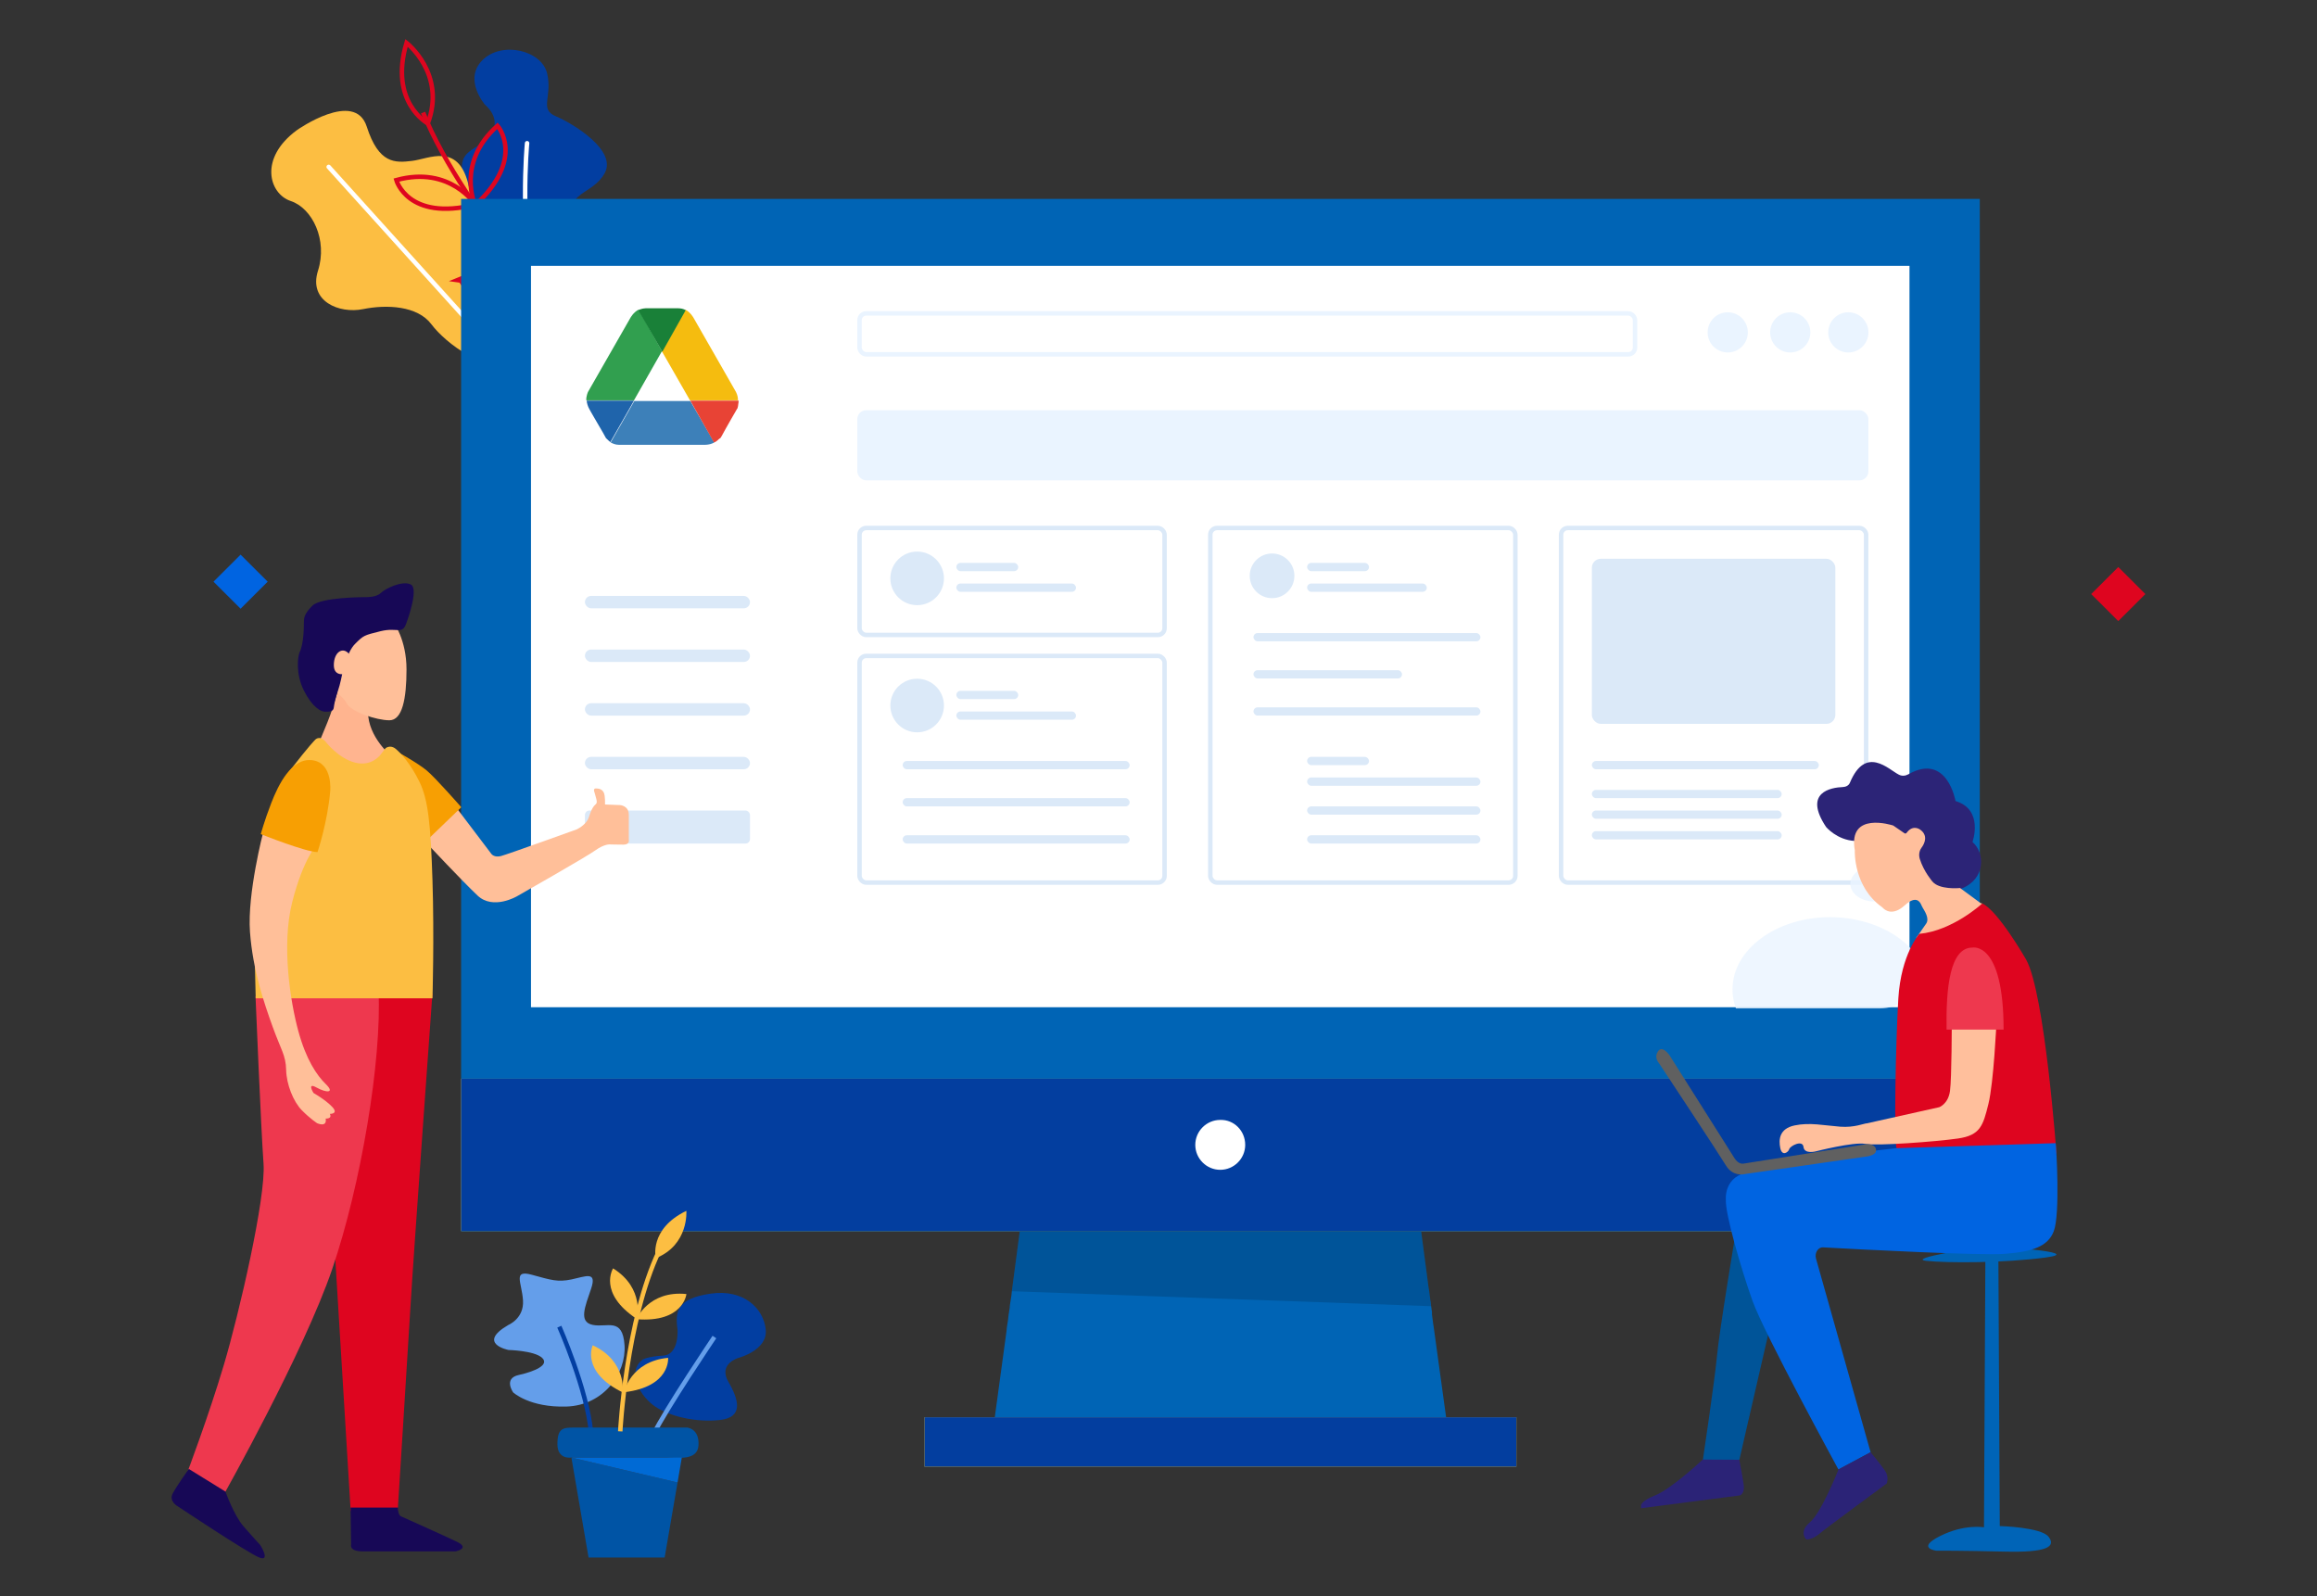 <svg width="270" height="186" viewBox="0 0 270 186" fill="none" xmlns="http://www.w3.org/2000/svg">
<rect x="0" y="0" width="270" height="186" fill="#333333" stroke="none"/>
<path d="M56.531 12.221C56.531 12.221 53.962 9.281 56.208 7.018C58.454 4.755 63.115 5.835 63.76 8.561C64.399 11.288 62.792 12.723 64.776 13.552C66.754 14.381 71.923 17.522 70.469 20.167C69.022 22.812 65.749 22.201 66.585 26.194C67.421 30.186 74.027 32.367 69.732 36.66C65.437 40.952 56.307 46.247 53.569 36.545C50.832 26.843 59.47 30.535 55.514 23.849C51.558 17.162 55.58 17.882 57.099 15.848C58.607 13.819 56.531 12.221 56.531 12.221Z" fill="#023EA1"/>
<path d="M61.42 16.688C61.42 16.688 60.436 26.974 62.573 36.147C64.709 45.32 66.54 46.984 66.54 46.984" stroke="white" stroke-width="0.521" stroke-miterlimit="10" stroke-linecap="round" stroke-linejoin="round"/>
<path d="M34.619 15.15C34.619 15.15 41.345 10.405 42.738 14.757C44.137 19.115 46.044 18.984 48.011 18.749C49.978 18.515 53.311 16.633 54.535 21.307C55.765 25.981 54.584 28.85 56.639 30.377C58.693 31.909 64.928 40.826 60.852 42.315C56.776 43.799 51.896 39.954 50.273 37.789C48.65 35.623 45.055 35.46 42.301 36.022C39.547 36.583 35.919 35.122 37.056 31.544C38.198 27.966 36.4 24.258 33.876 23.423C31.362 22.589 30.116 18.439 34.619 15.15Z" fill="#FCBE42"/>
<path d="M38.301 19.447L62.195 45.898" stroke="white" stroke-width="0.521" stroke-miterlimit="10" stroke-linecap="round" stroke-linejoin="round"/>
<path d="M67.779 39.01C67.779 39.01 54.321 25.397 49.3 13.115" stroke="#DE051F" stroke-width="0.521" stroke-miterlimit="10"/>
<path d="M47.372 5C47.372 5 52.027 8.605 49.852 14.381C49.852 14.381 45.312 11.921 47.372 5Z" stroke="#DE051F" stroke-width="0.521" stroke-miterlimit="10"/>
<path d="M55.37 23.924C55.37 23.924 53.097 18.994 57.971 14.658C57.971 14.658 61.315 18.394 55.37 23.924Z" stroke="#DE051F" stroke-width="0.521" stroke-miterlimit="10"/>
<path d="M63.239 33.987C63.239 33.987 60.043 29.596 63.977 24.394C63.977 24.388 67.987 27.399 63.239 33.987Z" stroke="#DE051F" stroke-width="0.521" stroke-miterlimit="10"/>
<path d="M63.108 34.173C63.108 34.173 59.638 29.99 53.611 32.504C53.617 32.504 55.54 37.129 63.108 34.173Z" stroke="#DE051F" stroke-width="0.521" stroke-miterlimit="10"/>
<path d="M55.392 23.849C55.392 23.849 52.486 19.262 46.185 20.985C46.185 20.985 47.508 25.817 55.392 23.849Z" stroke="#DE051F" stroke-width="0.521" stroke-miterlimit="10"/>
<g clip-path="url(#clip0_3375_3742)">
<path d="M230.704 23.178H53.734V143.485H230.704V23.178Z" fill="#0064B5"/>
<path d="M230.704 125.703H53.734V143.437H230.704V125.703Z" fill="#FFC727"/>
<path d="M230.704 125.703H53.734V143.437H230.704V125.703Z" fill="#033E9F"/>
<path d="M176.706 165.144H107.731V170.909H176.706V165.144Z" fill="#FFC727"/>
<path d="M176.706 165.144H107.731V170.909H176.706V165.144Z" fill="#033E9F"/>
<path d="M168.515 165.144H115.923L117.281 155.162L117.329 154.678L117.474 153.757L117.523 153.273L117.668 152.352V152.207L117.717 151.868L117.862 150.947L117.911 150.463L118.832 143.485H165.607L166.479 150.075L166.528 150.366L166.673 151.48L166.722 151.771L166.77 152.207L166.867 152.885V153.176L167.013 154.29L167.061 154.581L168.515 165.144Z" fill="#0064B5"/>
<path d="M145.104 133.407C145.104 135.006 143.795 136.314 142.195 136.314C140.596 136.314 139.287 135.006 139.287 133.407C139.287 131.808 140.596 130.5 142.195 130.5C143.795 130.452 145.104 131.76 145.104 133.407Z" fill="white"/>
<g opacity="0.16">
<path d="M166.771 152.207L117.911 150.463L118.832 143.485H165.607L166.771 152.207Z" fill="black"/>
</g>
<path d="M222.513 30.979H61.877V117.369H222.513V30.979Z" fill="white"/>
<path d="M74.421 36.08C73.8 36.392 73.451 37.055 73.451 37.055L68.518 45.672C68.518 45.672 68.285 46.179 68.324 46.647H73.878L77.14 40.915L74.421 36.08Z" fill="#319F4F"/>
<path d="M79.859 36.08C80.48 36.392 80.83 37.055 80.83 37.055L85.763 45.672C85.957 46.062 85.996 46.374 85.996 46.647H80.403L77.14 40.954L79.859 36.08Z" fill="#F5BC0F"/>
<path d="M83.238 51.56C82.695 51.872 82.034 51.833 82.034 51.833H72.13C71.703 51.833 71.392 51.677 71.159 51.56L73.917 46.725H80.442L83.238 51.56Z" fill="#3D80B9"/>
<path d="M83.199 51.56L80.441 46.686H86.073C86.073 46.959 85.996 47.193 85.996 47.349C85.996 47.388 85.957 47.427 85.957 47.505C85.957 47.583 85.918 47.583 85.879 47.661C85.879 47.661 84.675 49.728 84.092 50.819C84.015 50.975 83.937 51.053 83.898 51.092C83.82 51.053 83.587 51.443 83.199 51.56Z" fill="#E84335"/>
<path d="M68.362 46.686C68.362 46.686 68.401 47.076 68.556 47.427C68.712 47.817 70.46 50.703 70.615 51.053C70.848 51.287 71.081 51.482 71.12 51.521L73.877 46.686H68.362Z" fill="#1F64AB"/>
<path d="M74.383 36.158C74.383 36.158 74.616 35.963 75.237 35.924C75.276 35.924 75.315 35.924 75.315 35.924C75.315 35.924 77.801 35.924 78.966 35.924C79.005 35.924 79.044 35.924 79.044 35.924C79.238 35.924 79.665 35.963 79.898 36.158L77.179 40.993L74.383 36.158Z" fill="#198038"/>
<circle cx="215.386" cy="38.731" r="2.342" fill="#EAF4FF"/>
<circle cx="208.619" cy="38.731" r="2.342" fill="#EAF4FF"/>
<circle cx="201.332" cy="38.731" r="2.342" fill="#EAF4FF"/>
<rect x="68.161" y="69.44" width="19.236" height="1.443" rx="0.721" fill="#DBE9F8"/>
<rect x="68.161" y="75.692" width="19.236" height="1.443" rx="0.721" fill="#DBE9F8"/>
<rect x="68.161" y="81.944" width="19.236" height="1.443" rx="0.721" fill="#DBE9F8"/>
<rect x="68.161" y="88.195" width="19.236" height="1.443" rx="0.721" fill="#DBE9F8"/>
<rect x="68.161" y="94.447" width="19.236" height="3.847" rx="0.521" fill="#DBE9F8"/>
<rect x="99.9" y="47.8" width="117.82" height="8.175" rx="1.041" fill="#EAF4FF"/>
<rect x="100.16" y="36.519" width="90.369" height="4.769" rx="0.781" stroke="#EAF4FF" stroke-width="0.521"/>
<rect x="100.16" y="61.525" width="35.547" height="12.464" rx="0.781" stroke="#DBE9F8" stroke-width="0.521"/>
<circle cx="106.876" cy="67.395" r="3.123" fill="#DBE9F8"/>
<rect x="111.441" y="65.593" width="7.213" height="0.962" rx="0.481" fill="#DBE9F8"/>
<rect x="111.441" y="67.998" width="13.946" height="0.962" rx="0.481" fill="#DBE9F8"/>
<rect x="100.16" y="76.433" width="35.547" height="26.41" rx="0.781" stroke="#DBE9F8" stroke-width="0.521"/>
<circle cx="106.876" cy="82.212" r="3.123" fill="#DBE9F8"/>
<rect x="111.441" y="80.501" width="7.213" height="0.962" rx="0.481" fill="#DBE9F8"/>
<rect x="111.441" y="82.905" width="13.946" height="0.962" rx="0.481" fill="#DBE9F8"/>
<rect x="105.189" y="88.676" width="26.449" height="0.962" rx="0.481" fill="#DBE9F8"/>
<rect x="105.189" y="93.004" width="26.449" height="0.962" rx="0.481" fill="#DBE9F8"/>
<rect x="105.189" y="97.332" width="26.449" height="0.962" rx="0.481" fill="#DBE9F8"/>
<rect x="141.037" y="61.525" width="35.547" height="41.318" rx="0.781" stroke="#DBE9F8" stroke-width="0.521"/>
<circle cx="148.233" cy="67.099" r="2.603" fill="#DBE9F8"/>
<rect x="152.318" y="65.593" width="7.213" height="0.962" rx="0.481" fill="#DBE9F8"/>
<rect x="152.318" y="88.195" width="7.213" height="0.962" rx="0.481" fill="#DBE9F8"/>
<rect x="152.318" y="67.998" width="13.946" height="0.962" rx="0.481" fill="#DBE9F8"/>
<rect x="152.318" y="90.6" width="20.198" height="0.962" rx="0.481" fill="#DBE9F8"/>
<rect x="152.318" y="93.966" width="20.198" height="0.962" rx="0.481" fill="#DBE9F8"/>
<rect x="152.318" y="97.332" width="20.198" height="0.962" rx="0.481" fill="#DBE9F8"/>
<rect x="146.066" y="73.768" width="26.449" height="0.962" rx="0.481" fill="#DBE9F8"/>
<rect x="146.066" y="78.096" width="17.312" height="0.962" rx="0.481" fill="#DBE9F8"/>
<rect x="146.066" y="82.424" width="26.449" height="0.962" rx="0.481" fill="#DBE9F8"/>
<rect x="181.913" y="61.525" width="35.547" height="41.318" rx="0.781" stroke="#DBE9F8" stroke-width="0.521"/>
<rect x="185.5" y="88.676" width="26.449" height="0.962" rx="0.481" fill="#DBE9F8"/>
<rect x="185.5" y="92.042" width="22.121" height="0.962" rx="0.481" fill="#DBE9F8"/>
<rect x="185.5" y="94.447" width="22.121" height="0.962" rx="0.481" fill="#DBE9F8"/>
<rect x="185.5" y="96.851" width="22.121" height="0.962" rx="0.481" fill="#DBE9F8"/>
<rect x="185.5" y="65.112" width="28.373" height="19.236" rx="1.041" fill="#DBE9F8"/>
</g>
<g opacity="0.8">
<path d="M222.861 110.733V114.702C222.861 116.243 221.149 117.509 219.066 117.509H202.286C202.029 116.813 201.886 116.074 201.886 115.293C201.886 110.628 206.994 106.87 213.273 106.87C217.325 106.891 220.835 108.432 222.861 110.733Z" fill="#EAF4FF"/>
<path d="M221.124 103.327C221.37 102.211 220.345 101.159 218.837 100.977C217.328 100.796 215.905 101.554 215.66 102.67C215.415 103.786 216.439 104.838 217.948 105.019C219.457 105.201 220.879 104.443 221.124 103.327Z" fill="#EAF4FF"/>
</g>
<path d="M50.391 115.778C50.391 115.778 48.16 146.665 47.839 152.143C47.514 157.62 46.342 176.072 46.342 176.072H40.863L37.165 115.439L50.391 115.778Z" fill="#DE051F"/>
<path d="M29.776 116.101C29.776 116.101 30.421 131.662 30.71 135.608C30.994 139.553 27.87 153.045 26.088 159.04C24.302 165.04 21.787 171.681 21.787 171.681L26.088 174.14C26.088 174.14 35.379 157.631 38.71 147.89C42.035 138.149 44.514 123.572 44.106 115.358L29.776 116.101Z" fill="#EE384E"/>
<path d="M53.093 94.001L57.27 99.514C57.27 99.514 57.596 99.955 58.37 99.755C59.14 99.555 67.18 96.655 67.18 96.655C67.18 96.655 68.301 96.158 68.6 95.271C68.895 94.385 69.034 94.17 69.21 93.929C69.385 93.688 69.644 93.719 69.494 93.124C69.344 92.535 69.261 92.289 69.261 92.289C69.261 92.289 69.086 91.874 69.437 91.874C69.788 91.874 70.165 91.956 70.362 92.361C70.547 92.766 70.501 93.744 70.501 93.744L72.221 93.811C72.221 93.811 73.274 93.847 73.274 94.938C73.274 96.03 73.274 97.854 73.274 97.854C73.274 97.854 73.424 98.422 72.654 98.422C71.885 98.422 71.074 98.397 71.074 98.397C71.074 98.397 70.429 98.33 69.37 99.094C68.311 99.857 60.255 104.433 60.255 104.433C60.255 104.433 57.472 106.083 55.644 104.351C53.816 102.619 49.803 98.335 49.803 98.335L49.602 96.978L53.093 94.001Z" fill="#FFBF99"/>
<path d="M39.645 79.234C39.645 79.234 39.149 81.704 38.152 84.179C37.155 86.654 36.66 87.638 36.66 87.638C36.66 87.638 39.645 91.096 42.64 90.599C45.625 90.107 45.625 88.129 45.625 88.129C45.625 88.129 42.883 85.906 42.883 82.939C42.883 79.972 42.883 79.977 42.883 79.977L39.645 79.234Z" fill="#FFB48F"/>
<path d="M46.235 87.561C46.235 87.561 48.714 88.929 49.741 89.795C50.774 90.661 53.754 94.063 53.754 94.063L49.674 97.993L46.834 94.796L46.235 87.561Z" fill="#F79F03"/>
<path d="M37.92 86.401C37.92 86.401 39.413 88.379 41.406 88.871C43.399 89.363 44.391 87.882 44.391 87.882L44.938 87.175C44.938 87.175 45.491 86.745 46.1 87.252C46.709 87.749 47.871 89.03 48.879 91.1C49.891 93.165 50.185 95.994 50.397 102.598C50.608 109.203 50.397 116.331 50.397 116.331H29.797L29.554 106.067C29.554 106.067 31.744 92.417 33.897 89.64C36.051 86.863 36.676 86.258 36.676 86.258C36.676 86.258 37.171 85.582 37.92 86.401Z" fill="#FCBE42"/>
<path d="M45.878 72.557C45.878 72.557 47.371 74.535 47.371 77.999C47.371 81.457 46.875 83.932 45.377 83.932C43.88 83.932 40.89 82.943 40.394 81.954C39.898 80.965 38.901 80.965 38.901 78.993C38.901 77.02 41.391 72.567 43.389 72.567C45.382 72.567 45.878 72.557 45.878 72.557Z" fill="#FFBF99"/>
<path d="M47.371 72.557C47.371 72.557 48.863 68.607 47.867 68.105C46.87 67.613 44.882 68.596 44.381 69.093C43.885 69.585 42.888 69.585 42.388 69.585C42.388 69.585 37.404 69.585 36.407 70.574C35.411 71.563 35.411 72.055 35.411 72.552C35.411 73.044 35.406 74.986 34.915 76.011C34.703 76.457 34.419 78.481 35.411 80.464C36.402 82.441 37.404 82.933 37.9 82.933C38.396 82.933 38.845 82.933 38.897 82.441C38.953 81.909 39.15 81.155 39.392 80.464C39.63 79.803 39.888 78.486 39.888 78.486C39.888 78.486 40.384 76.016 41.38 75.027C42.377 74.038 42.377 74.038 44.365 73.546C46.374 73.059 46.875 74.038 47.371 72.557Z" fill="#170856"/>
<path d="M40.652 76.169C41.391 77.01 40.394 78.491 40.394 78.491C40.394 78.491 38.901 78.983 38.901 77.502C38.901 76.021 39.908 75.324 40.652 76.169Z" fill="#FFBF99"/>
<path d="M30.673 96.973C30.673 96.973 28.804 104.111 29.129 108.584C29.455 113.052 30.792 116.926 31.763 119.621C32.734 122.316 33.307 122.962 33.343 124.658C33.379 126.354 34.18 128.363 35.171 129.372C36.163 130.381 36.958 130.884 36.958 130.884C36.958 130.884 38.136 131.427 37.95 130.34C37.95 130.34 38.74 130.402 38.44 129.797C38.44 129.797 39.494 129.818 38.724 128.993C37.955 128.163 36.535 127.363 36.535 127.363C36.535 127.363 35.724 126.077 36.881 126.723C38.038 127.363 39.05 127.389 37.981 126.344C36.907 125.298 35.667 123.469 34.758 120.123C33.849 116.782 32.77 110.177 34.056 105.105C35.342 100.032 36.968 98.341 36.968 98.341L30.673 96.973Z" fill="#FFBF99"/>
<path d="M26.269 173.807C26.269 173.807 27.261 176.569 28.361 177.84C29.461 179.11 30.328 180.038 30.328 180.038C30.328 180.038 31.609 182.072 30.163 181.467C28.722 180.863 20.749 175.549 20.749 175.549C20.749 175.549 19.613 174.965 20.139 174.002C20.666 173.038 22.004 171.173 22.004 171.173L26.269 173.807Z" fill="#170856"/>
<path d="M40.916 179.972C40.916 179.972 40.621 180.776 42.294 180.776C43.968 180.776 53.093 180.776 53.093 180.776C53.093 180.776 54.848 180.428 53.232 179.649C51.605 178.87 46.741 176.698 46.741 176.698C46.741 176.698 46.369 176.6 46.379 175.673H40.853L40.916 179.972Z" fill="#170856"/>
<path d="M38.477 92.218C38.477 92.218 38.828 88.903 36.396 88.585C33.964 88.267 32.42 91.485 31.609 93.576C30.798 95.666 30.39 97.198 30.39 97.198C30.39 97.198 35.621 99.289 37 99.289C37.005 99.289 38.167 95.815 38.477 92.218Z" fill="#F79F03"/>
<path d="M232.099 145.22C232.099 145.22 243.275 145.878 238.407 146.528C233.54 147.186 226.841 147.186 224.472 146.919C222.112 146.659 230.259 145.35 232.099 145.22Z" fill="#0064B7"/>
<path d="M232.873 146.697L233.033 177.827C233.033 177.827 237.87 177.949 238.729 179.082C239.587 180.214 238.591 180.925 233.616 180.803C228.641 180.681 225.652 180.696 225.652 180.696C225.652 180.696 223.23 180.421 226.074 178.99C228.917 177.559 231.194 177.972 231.194 177.972L231.355 146.735L232.873 146.697Z" fill="#0064B7"/>
<path d="M229.854 98.115C229.854 98.115 231.21 94.344 227.876 93.341C227.876 93.341 226.91 87.657 222.373 90.228C222.028 90.419 221.637 90.45 221.284 90.273C220.081 89.677 217.414 86.793 215.566 91.215C215.421 91.559 215.068 91.697 214.746 91.712C213.382 91.765 210.093 92.301 212.792 96.363C212.792 96.363 214.041 97.871 216.126 97.993C216.126 97.993 225.807 104.649 228.62 103.524C231.417 102.384 231.31 99.37 229.854 98.115Z" fill="#2C2477"/>
<path d="M220.617 96.195C220.479 96.149 215.328 94.496 216.141 99.079V99.087C216.133 99.209 215.987 103.317 219.283 105.682C219.329 105.712 219.375 105.75 219.414 105.796C219.62 106.018 220.517 106.806 221.966 105.49C223.307 104.274 223.752 105.115 223.898 105.467C223.936 105.559 223.989 105.659 224.035 105.743C224.242 106.118 224.879 107.013 224.457 107.625C224.012 108.267 223.453 109.063 223.307 109.277C223.292 109.3 223.307 109.331 223.33 109.331C224.081 109.285 231.616 108.795 231.432 107.127C231.432 107.127 230.98 105.284 230.98 105.276L230.842 105.245C230.819 105.238 230.796 105.23 230.773 105.215L228.42 103.486C228.412 103.486 228.412 103.478 228.405 103.478C228.251 103.493 225.99 103.692 225.185 102.721C225.185 102.721 224.181 101.573 223.714 100.089C223.576 99.645 223.645 99.148 223.905 98.796C224.296 98.276 224.71 97.327 223.729 96.654C223.729 96.654 222.962 96.088 222.265 96.937L222.173 97.052C222.104 97.136 222.004 97.151 221.92 97.09L220.617 96.195C220.625 96.195 220.625 96.195 220.617 96.195Z" fill="#FFBF9C"/>
<path d="M230.995 105.276C230.995 105.276 227.561 108.459 223.659 108.819C223.659 108.819 221.528 111.183 221.214 116.339C220.9 121.496 220.693 133.048 221.007 133.798C221.322 134.547 239.641 134.425 239.641 134.425C239.641 134.425 238.284 115.704 236.1 111.81C236.1 111.81 232.873 106.156 230.995 105.276Z" fill="#DE051F"/>
<path d="M232.644 119.223C232.644 119.223 232.329 126.132 231.708 128.649C231.088 131.158 230.773 132.29 228.167 132.665C225.561 133.04 218.693 133.545 217.344 133.292C215.988 133.04 211.619 134.157 211.619 134.157C211.619 134.157 210.262 134.532 210.162 133.652C210.063 132.772 208.599 133.53 208.499 133.905C208.392 134.279 207.663 134.784 207.456 133.782C207.25 132.78 207.349 131.518 209.12 131.143C210.89 130.768 212.554 131.143 214.432 131.288C216.103 131.418 217.222 130.898 217.551 130.898L225.983 129.016C225.983 129.016 227.025 128.641 227.232 127.134C227.439 125.627 227.439 119.093 227.439 119.093L232.644 119.223Z" fill="#FFBF9C"/>
<path d="M233.479 119.973H226.834C226.757 115.076 227.225 110.425 229.838 110.417C229.838 110.425 233.479 109.599 233.479 119.973Z" fill="#EE384E"/>
<path d="M202.268 143.59C202.268 143.59 200.336 155.143 200.076 158.05C199.807 160.927 198.42 170.222 198.42 170.222L202.689 170.1L206.33 154.271L202.268 143.59Z" fill="#005498"/>
<path d="M239.549 133.208C239.625 133.729 240.085 141.502 239.327 143.468C238.637 145.266 236.828 145.855 233.601 146.107C230.872 146.322 216.73 145.595 212.438 145.35C211.855 145.319 211.434 146 211.618 146.658L217.98 169.22L214.231 171.232C214.231 171.232 205.593 155.403 204.236 151.631C202.88 147.859 201.009 141.333 201.117 139.819C201.117 139.819 200.803 136.927 204.029 136.552C207.195 136.185 217.282 134.241 217.658 134.165C217.665 134.165 217.673 134.165 217.681 134.165L220.992 133.79C221 133.79 221.007 133.79 221.015 133.79L239.549 133.208Z" fill="#0064E1"/>
<path d="M217.397 133.346C217.681 133.285 218.624 133.338 218.616 134.042C218.609 134.685 217.466 134.769 217.259 134.8C217.098 134.823 204.191 136.682 203.355 136.804C203.332 136.812 203.302 136.812 203.279 136.82C203.064 136.865 201.884 137.057 201.125 135.81C200.335 134.501 194.05 124.984 193.375 123.967C193.345 123.921 193.314 123.875 193.276 123.829C193.146 123.668 192.778 123.125 193.215 122.498C193.736 121.74 194.571 123.003 194.571 123.003L202.152 135.006C202.328 135.282 202.566 135.488 202.842 135.572H202.849C202.964 135.603 203.079 135.611 203.194 135.588" fill="#606060"/>
<path d="M198.45 170.077C198.443 170.077 198.427 170.077 198.42 170.084C198.19 170.299 194.71 173.512 192.901 174.239C192.725 174.307 192.556 174.384 192.387 174.46C192.249 174.522 192.119 174.59 191.989 174.667C191.889 174.728 191.789 174.789 191.69 174.858C191.621 174.912 191.552 174.965 191.483 175.027C191.437 175.072 191.391 175.118 191.345 175.172C191.314 175.21 191.291 175.248 191.268 175.294C191.253 175.325 191.238 175.356 191.23 175.386C191.222 175.424 191.222 175.455 191.23 175.493C191.23 175.532 191.23 175.562 191.23 175.6C191.23 175.639 191.23 175.677 191.23 175.715C191.23 175.73 191.245 175.746 191.261 175.746L202.75 174.254C202.781 174.246 202.812 174.239 202.835 174.223C202.957 174.139 203.287 173.833 203.203 173.122C203.111 172.318 202.75 170.452 202.689 170.146C202.681 170.123 202.666 170.107 202.643 170.1L198.45 170.077Z" fill="#2B2377"/>
<path d="M214.239 171.232C214.239 171.232 212.262 176.258 210.905 177.391C209.87 178.255 210.177 178.974 210.376 179.265C210.437 179.357 210.537 179.403 210.637 179.387C210.882 179.357 211.418 179.227 211.947 178.775C212.676 178.148 219.858 172.869 219.858 172.869C219.858 172.869 220.172 172.112 219.651 171.362C219.129 170.605 217.987 169.228 217.987 169.228L214.239 171.232Z" fill="#2B2377"/>
<path d="M24.88 67.781L28.036 70.931L31.192 67.781L28.036 64.631L24.88 67.781Z" fill="#0064E1"/>
<path d="M243.688 69.224L246.844 72.374L250 69.224L246.844 66.074L243.688 69.224Z" fill="#DE051F"/>
<path d="M59.243 154.39C59.243 154.39 61.082 153.641 60.946 151.534C60.81 149.427 59.722 147.933 61.969 148.542C64.216 149.155 64.972 149.427 66.604 149.085C68.236 148.743 69.592 148.064 68.881 150.171C68.171 152.278 67.395 154.043 69.078 154.385C70.756 154.727 72.559 153.455 72.776 156.754C72.993 160.053 70.327 163.764 66.014 163.9C61.702 164.036 59.797 162.25 59.797 162.25C59.797 162.25 58.638 160.621 60.442 160.224C62.246 159.822 64.085 159.062 63.163 158.217C62.246 157.378 59.248 157.307 59.248 157.307C59.248 157.307 55.5 156.563 59.243 154.39Z" fill="#649EEA"/>
<path d="M78.954 154.934C78.651 152.831 78.883 151.318 82.798 150.745C86.713 150.171 88.995 152.52 89.232 154.934C89.469 157.347 86.068 158.222 86.068 158.222C86.068 158.222 83.65 158.911 84.879 161.018C86.108 163.126 86.662 165.162 83.881 165.469C81.1 165.776 78.057 165.042 76.364 163.915C74.671 162.789 72.933 159.932 74.873 158.439C74.873 158.439 75.417 158.067 77.291 157.961C79.155 157.855 78.954 154.934 78.954 154.934Z" fill="#023EA1"/>
<path d="M65.178 154.592C65.178 154.592 68.427 161.929 68.871 166.922" stroke="#023EA1" stroke-width="0.521" stroke-miterlimit="10"/>
<path d="M83.25 155.798C83.25 155.798 77.497 164.327 76.136 167.179" stroke="#649EEA" stroke-width="0.521" stroke-miterlimit="10"/>
<path d="M66.866 166.349H80.071C80.071 166.349 81.517 166.45 81.396 168.421C81.285 170.236 78.978 169.844 77.789 169.844C76.6 169.844 66.578 169.844 66.578 169.844C66.578 169.844 64.956 170.121 64.956 168.285C64.956 166.45 65.571 166.349 66.866 166.349Z" fill="#0054A5"/>
<path d="M66.585 169.844L68.585 181.491H77.452L78.954 172.751L66.6 169.844H66.585Z" fill="#0054A5"/>
<path d="M66.599 169.844L78.953 172.751L79.452 169.844H66.599Z" fill="#006AD5"/>
<path d="M72.278 166.791C72.278 166.791 72.948 153.867 76.807 145.761" stroke="#FCBE42" stroke-width="0.521" stroke-miterlimit="10"/>
<path d="M79.981 141.094C79.981 141.094 80.299 145.062 76.419 146.611C76.419 146.611 75.583 143.221 79.981 141.094Z" fill="#FCBE42"/>
<path d="M74.163 153.722C74.163 153.722 75.594 150.337 79.987 150.79C79.992 150.79 79.649 154.159 74.163 153.722Z" fill="#FCBE42"/>
<path d="M72.716 162.235C72.716 162.235 73.457 158.635 77.855 158.222C77.855 158.222 78.182 161.597 72.716 162.235Z" fill="#FCBE42"/>
<path d="M72.565 162.255C72.565 162.255 73.074 158.619 69.069 156.759C69.069 156.759 67.632 159.831 72.565 162.255Z" fill="#FCBE42"/>
<path d="M74.212 153.696C74.212 153.696 75.184 150.151 71.446 147.798C71.441 147.798 69.627 150.664 74.212 153.696Z" fill="#FCBE42"/>
<defs>
<clipPath id="clip0_3375_3742">
<rect width="176.97" height="156.965" fill="white" transform="translate(53.734 23.178)"/>
</clipPath>
</defs>
</svg>

